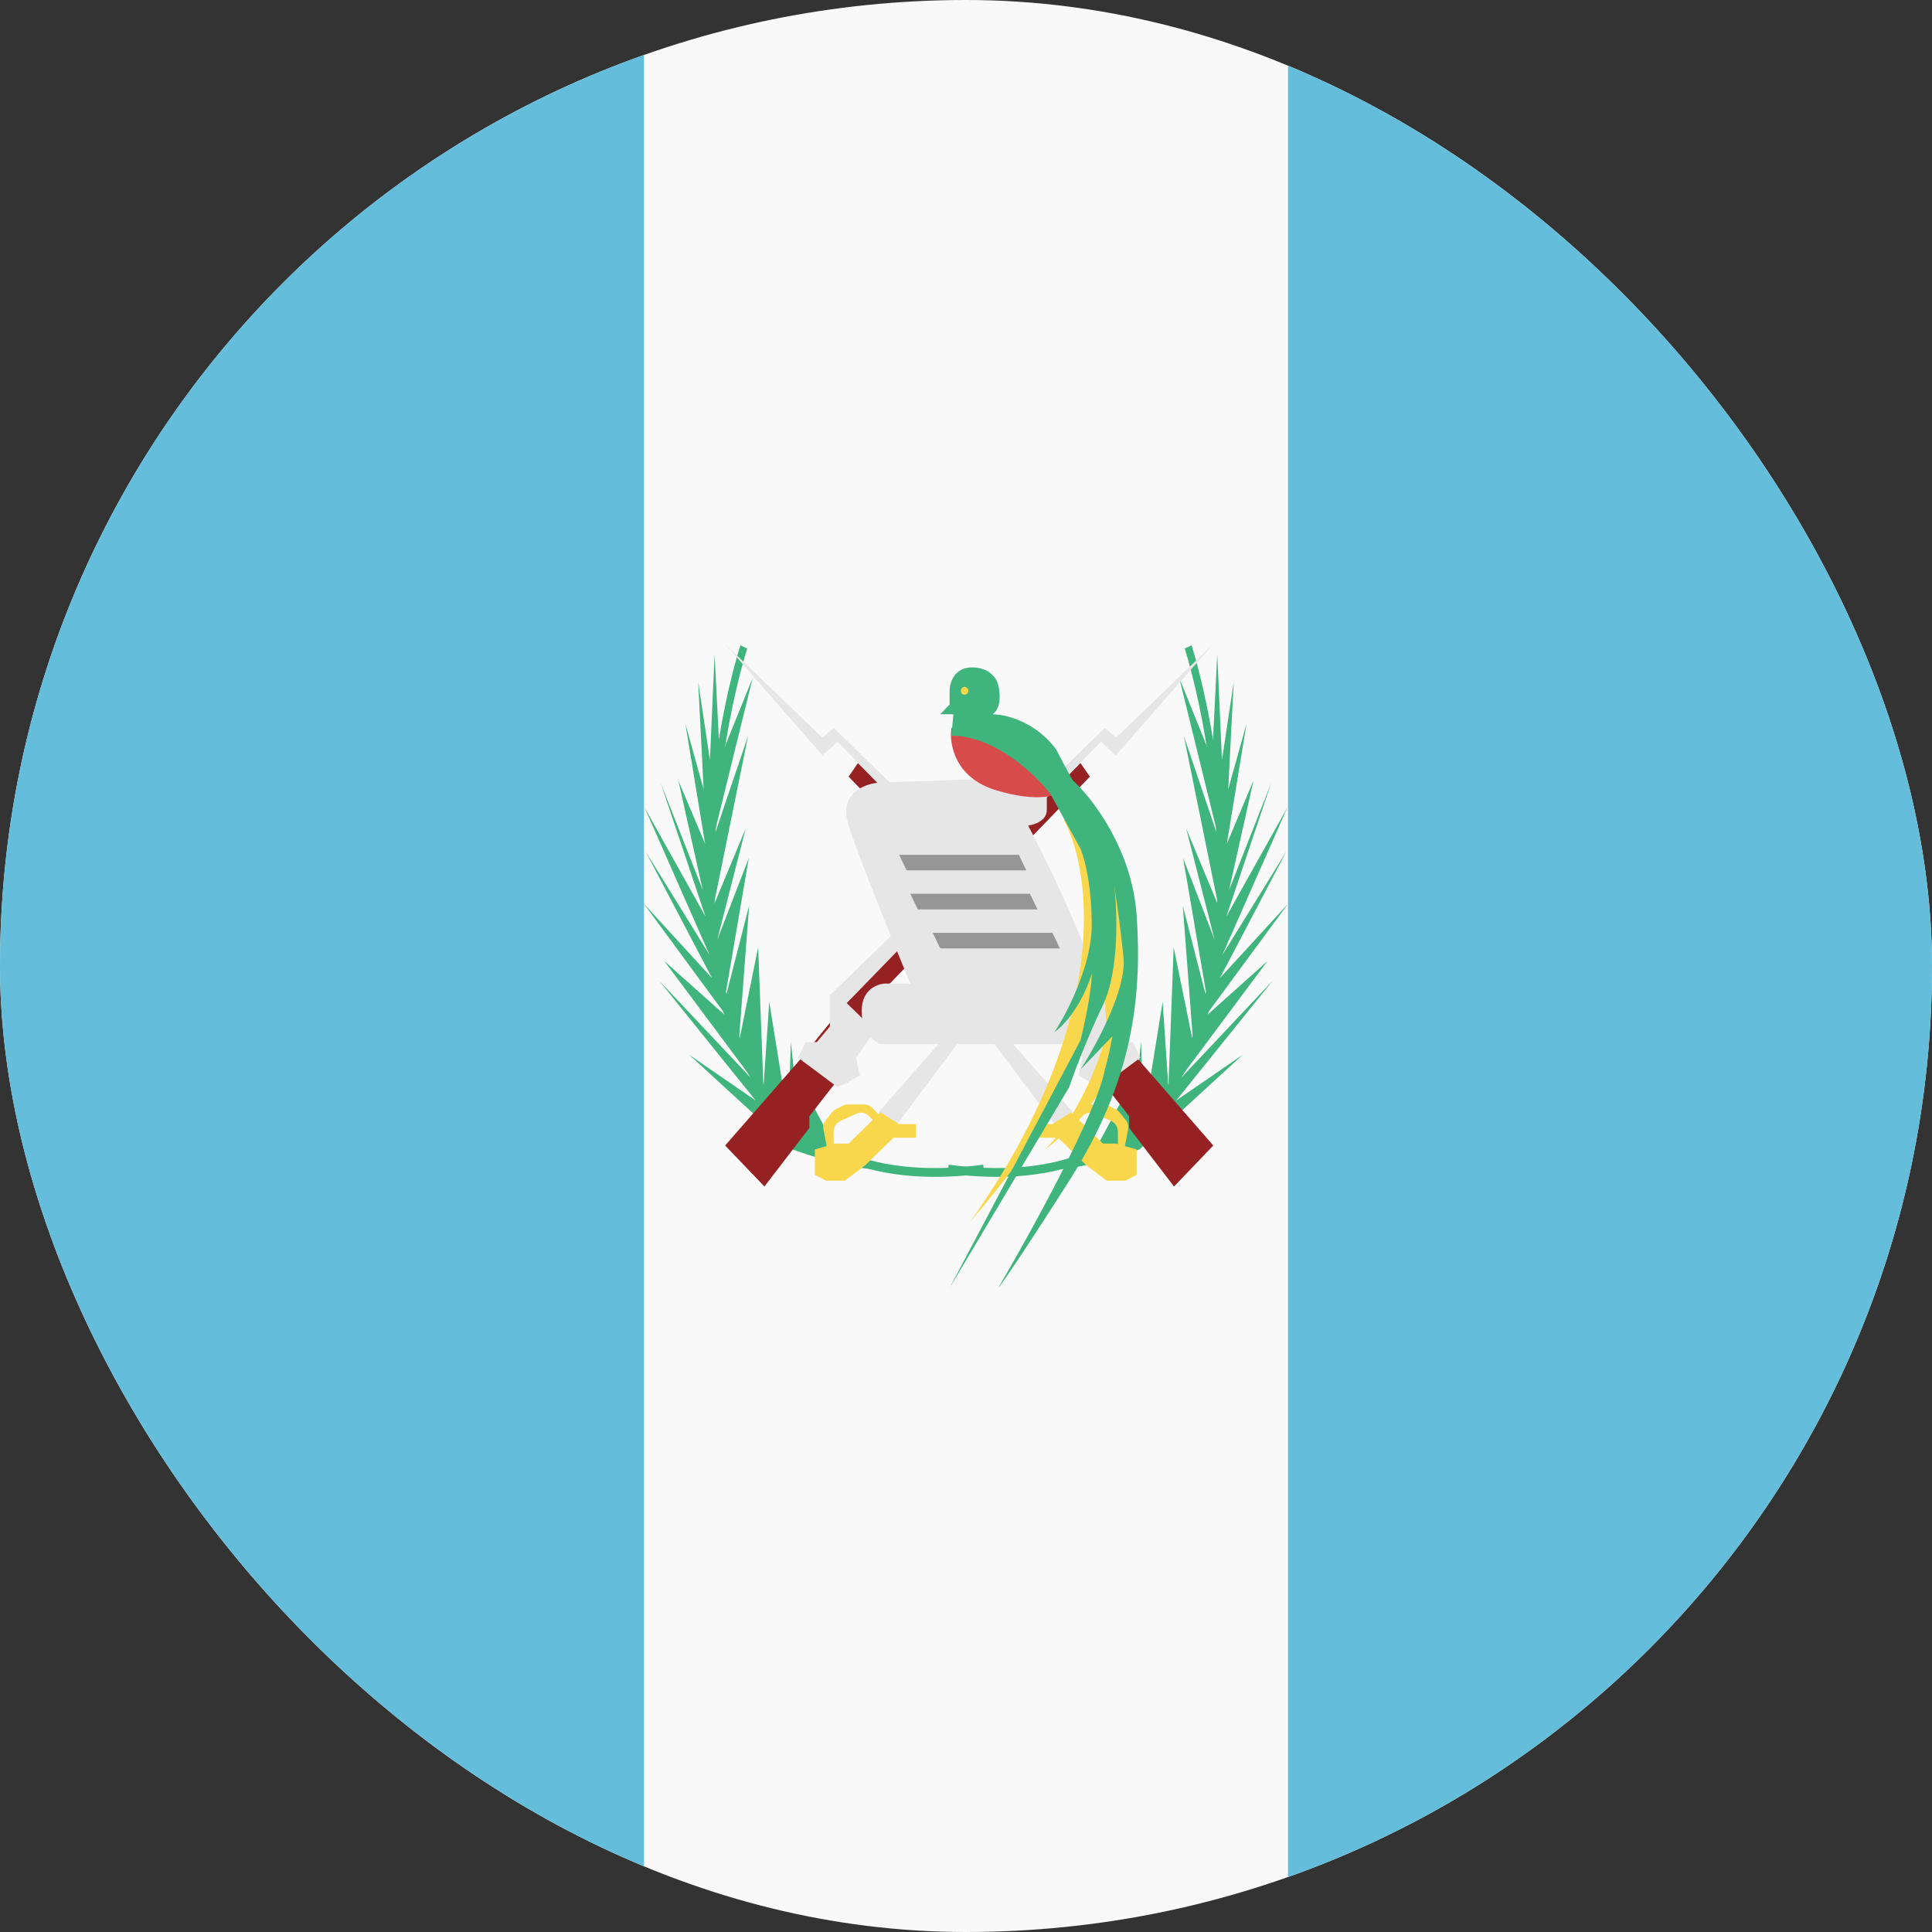 <svg width="24" height="24" viewBox="0 0 24 24" fill="none" xmlns="http://www.w3.org/2000/svg">
<rect x="0" y="0" width="24" height="24" fill="#333333" stroke="none"/>
<g clip-path="url(#clip0_440_1161)">
<rect width="24" height="24" rx="12" fill="#F9F9F9"/>
<rect width="8" height="24" fill="#64BEDB"/>
<rect x="16" width="8" height="24" fill="#64BEDB"/>
<path fill-rule="evenodd" clip-rule="evenodd" d="M8.871 12.055C8.614 10.529 8.966 8.751 9.197 8.016L9.282 8.056C9.054 8.781 8.707 10.537 8.96 12.035C9.086 12.782 9.36 13.46 9.869 13.916C10.377 14.372 11.127 14.613 12.214 14.468L12.226 14.577C11.123 14.723 10.348 14.481 9.816 14.003C9.283 13.526 9 12.819 8.871 12.055Z" fill="#3FB47C"/>
<path d="M8.877 8.13L8.942 9.424L8.862 10.276L8.818 11.045L8.852 11.727L8.932 12.139L9.129 12.818L9.356 13.377C9.38 13.607 9.928 14.042 10.199 14.231L10.955 14.518C10.688 14.554 10.102 14.373 9.843 14.278L8.562 13.103L9.387 13.671L8.189 12.183L9.362 13.427L9.216 13.231L8.252 11.938L9.039 12.641L8 11.229L8.845 12.15L8.021 10.58L8.815 11.864L8.008 10.033L8.764 11.386L8.207 9.726L8.73 11.057L8.427 9.697L8.759 10.482L8.513 8.986L8.741 9.806L8.673 8.47L8.819 9.441L8.877 8.13Z" fill="#3FB47C"/>
<path d="M9.35 8.421L8.894 9.547L8.786 10.888L8.942 12.374L9.012 12.652L9.123 12.997L9.38 13.385L9.402 13.599L9.827 14.236L10.439 14.366L9.985 13.522L9.945 14.1L9.824 12.941L9.793 13.919L9.556 12.444L9.484 13.508L9.418 11.768L9.177 12.956L9.306 11.251L8.993 12.468L9.302 10.659L8.91 11.675L9.263 10.292L8.865 11.249L9.293 9.142L8.854 10.437L9.35 8.421Z" fill="#3FB47C"/>
<path fill-rule="evenodd" clip-rule="evenodd" d="M15.127 12.055C15.385 10.529 15.032 8.751 14.802 8.016L14.717 8.056C14.944 8.781 15.291 10.537 15.039 12.035C14.912 12.782 14.638 13.46 14.13 13.916C13.621 14.372 12.872 14.613 11.784 14.468L11.773 14.577C12.875 14.723 13.65 14.481 14.183 14.003C14.715 13.526 14.998 12.819 15.127 12.055Z" fill="#3FB47C"/>
<path d="M15.121 8.13L15.057 9.424L15.137 10.276L15.181 11.045L15.147 11.727L15.066 12.139L14.87 12.818L14.642 13.377C14.618 13.607 14.07 14.042 13.799 14.231L13.044 14.518C13.311 14.554 13.896 14.373 14.156 14.278L15.437 13.103L14.611 13.671L15.809 12.183L14.637 13.427L14.782 13.231L15.746 11.938L14.96 12.641L15.999 11.229L15.154 12.15L15.978 10.58L15.184 11.864L15.991 10.033L15.234 11.386L15.791 9.726L15.268 11.057L15.571 9.697L15.24 10.482L15.486 8.986L15.257 9.806L15.326 8.47L15.18 9.441L15.121 8.13Z" fill="#3FB47C"/>
<path d="M14.649 8.421L15.104 9.547L15.213 10.888L15.057 12.374L14.986 12.652L14.876 12.997L14.619 13.385L14.596 13.599L14.172 14.236L13.56 14.366L14.014 13.522L14.053 14.1L14.175 12.941L14.205 13.919L14.443 12.444L14.514 13.508L14.58 11.768L14.822 12.956L14.693 11.251L15.006 12.468L14.697 10.659L15.089 11.675L14.735 10.292L15.134 11.249L14.706 9.142L15.144 10.437L14.649 8.421Z" fill="#3FB47C"/>
<path d="M9.938 13.164L9.008 14.23L9.496 14.739L10.054 14.012V13.867L10.356 13.479L10.913 12.727V12.364L13.539 9.648L13.422 9.479L10.704 12.218L9.938 13.164Z" fill="#962122"/>
<path d="M9.914 13.139L10.402 13.503L10.518 13.454L10.681 13.358L10.635 13.139L10.867 12.8L10.518 12.461L13.678 9.212L13.725 9.261L13.864 9.382L15.072 8L13.864 9.164L13.725 9.042L10.309 12.364V12.752L10.147 12.945H10.007L9.914 13.139Z" fill="#E6E6E6"/>
<path d="M14.143 13.164L15.072 14.23L14.584 14.739L14.027 14.012V13.867L13.725 13.479L13.167 12.727V12.364L10.542 9.648L10.658 9.479L13.376 12.218L14.143 13.164Z" fill="#962122"/>
<path d="M14.166 13.139L13.678 13.503L13.562 13.454L13.399 13.358L13.446 13.139L13.213 12.8L13.562 12.461L10.402 9.212L10.356 9.261L10.216 9.382L9.008 8L10.216 9.164L10.356 9.042L13.771 12.364V12.752L13.934 12.945H14.073L14.166 13.139Z" fill="#E6E6E6"/>
<path d="M13.213 11.2L10.913 13.818L11.146 13.964L13.213 11.2Z" fill="#E6E6E6"/>
<path d="M10.123 14.279V14.594L10.263 14.667H10.495L10.751 14.473L11.099 14.133H11.378V13.964H11.169L10.937 13.818L10.542 14.206H10.379L10.123 14.279Z" fill="#F8D74C"/>
<path d="M10.261 13.91C10.233 13.944 10.221 13.989 10.23 14.033L10.286 14.327H10.356V14.059C10.356 14.001 10.389 13.949 10.439 13.925L10.64 13.834C10.693 13.81 10.754 13.822 10.795 13.864L10.89 13.964L10.96 13.891L10.838 13.764C10.812 13.736 10.776 13.721 10.739 13.721H10.528C10.506 13.721 10.485 13.726 10.466 13.737L10.381 13.781C10.364 13.79 10.35 13.802 10.338 13.816L10.261 13.91Z" fill="#F8D74C"/>
<path d="M11.03 11.2L13.33 13.818L13.097 13.964L11.03 11.2Z" fill="#E6E6E6"/>
<path d="M14.12 14.279V14.594L13.98 14.667H13.748L13.492 14.473L13.144 14.133H12.865V13.964H13.074L13.306 13.818L13.701 14.206H13.864L14.12 14.279Z" fill="#F8D74C"/>
<path d="M13.982 13.91C14.01 13.944 14.022 13.989 14.013 14.033L13.957 14.327H13.887V14.059C13.887 14.001 13.854 13.949 13.804 13.925L13.603 13.834C13.55 13.81 13.489 13.822 13.448 13.864L13.353 13.964L13.283 13.891L13.405 13.764C13.431 13.736 13.466 13.721 13.504 13.721H13.715C13.736 13.721 13.758 13.726 13.777 13.737L13.862 13.781C13.879 13.79 13.893 13.802 13.905 13.816L13.982 13.91Z" fill="#F8D74C"/>
<path d="M11.006 12.218H11.308C11.107 11.733 10.672 10.662 10.542 10.255C10.412 9.847 10.751 9.729 10.937 9.721L13.004 9.649V10.061C13.004 10.196 12.849 10.246 12.772 10.255C12.981 10.651 13.441 11.588 13.608 12.17C13.776 12.752 13.384 12.945 13.167 12.97H10.937C10.859 12.945 10.704 12.829 10.704 12.558C10.704 12.286 10.906 12.218 11.006 12.218Z" fill="#E6E6E6"/>
<path d="M11.169 10.618H12.656L12.749 10.812H11.262L11.169 10.618Z" fill="#969696"/>
<path d="M11.308 11.103H12.795L12.888 11.297H11.401L11.308 11.103Z" fill="#969696"/>
<path d="M11.587 11.588H13.074L13.167 11.782H11.68L11.587 11.588Z" fill="#969696"/>
<path d="M12.052 15.176C13.818 12.693 13.562 10.812 13.213 10.182L13.701 10.327L14.05 11.394C14.073 11.685 14.082 12.412 13.934 12.994C13.785 13.576 13.237 14.093 12.981 14.279C13.427 13.833 13.678 13.123 13.748 12.824C13.725 12.396 13.683 11.632 13.701 12C13.725 12.461 13.353 13.139 13.144 13.649C12.976 14.056 12.346 14.836 12.052 15.176Z" fill="#F8D74C"/>
<path d="M12.377 9.818C11.857 9.663 11.789 9.236 11.819 9.042L12.493 9.188L13.19 9.818C13.136 9.883 12.898 9.973 12.377 9.818Z" fill="#D74B4B"/>
<path d="M11.843 8.873L11.819 9.139C12.358 9.139 12.865 9.624 13.051 9.867L13.423 10.545C13.469 10.65 13.562 10.987 13.562 11.491C13.562 11.995 13.252 12.59 13.097 12.824C13.357 12.63 13.515 12.259 13.562 12.097C13.562 12.31 13.469 12.735 13.423 12.921L11.796 16L13.283 13.503C13.337 13.341 13.497 12.912 13.701 12.485C13.906 12.058 13.88 11.321 13.841 11.006C13.864 11.143 13.92 11.515 13.957 11.903C13.994 12.291 13.616 12.986 13.423 13.285L13.818 12.873C13.802 12.962 13.762 13.168 13.725 13.285C13.632 13.809 12.803 15.313 12.4 16C12.431 15.968 12.651 15.656 13.283 14.667C14.073 13.43 14.189 12.388 14.12 11.37C14.064 10.555 13.57 9.915 13.33 9.697C13.322 9.689 13.269 9.6 13.12 9.309C12.86 8.96 12.486 8.873 12.331 8.873C12.442 8.795 12.424 8.598 12.4 8.509C12.385 8.436 12.298 8.291 12.075 8.291C11.852 8.291 11.796 8.485 11.796 8.582V8.752L11.68 8.873H11.843Z" fill="#3FB47C"/>
<path d="M12.029 8.582C12.029 8.609 12.008 8.63 11.982 8.63C11.957 8.63 11.936 8.609 11.936 8.582C11.936 8.555 11.957 8.533 11.982 8.533C12.008 8.533 12.029 8.555 12.029 8.582Z" fill="#F8D74C"/>
</g>
<defs>
<clipPath id="clip0_440_1161">
<rect width="24" height="24" rx="12" fill="white"/>
</clipPath>
</defs>
</svg>
